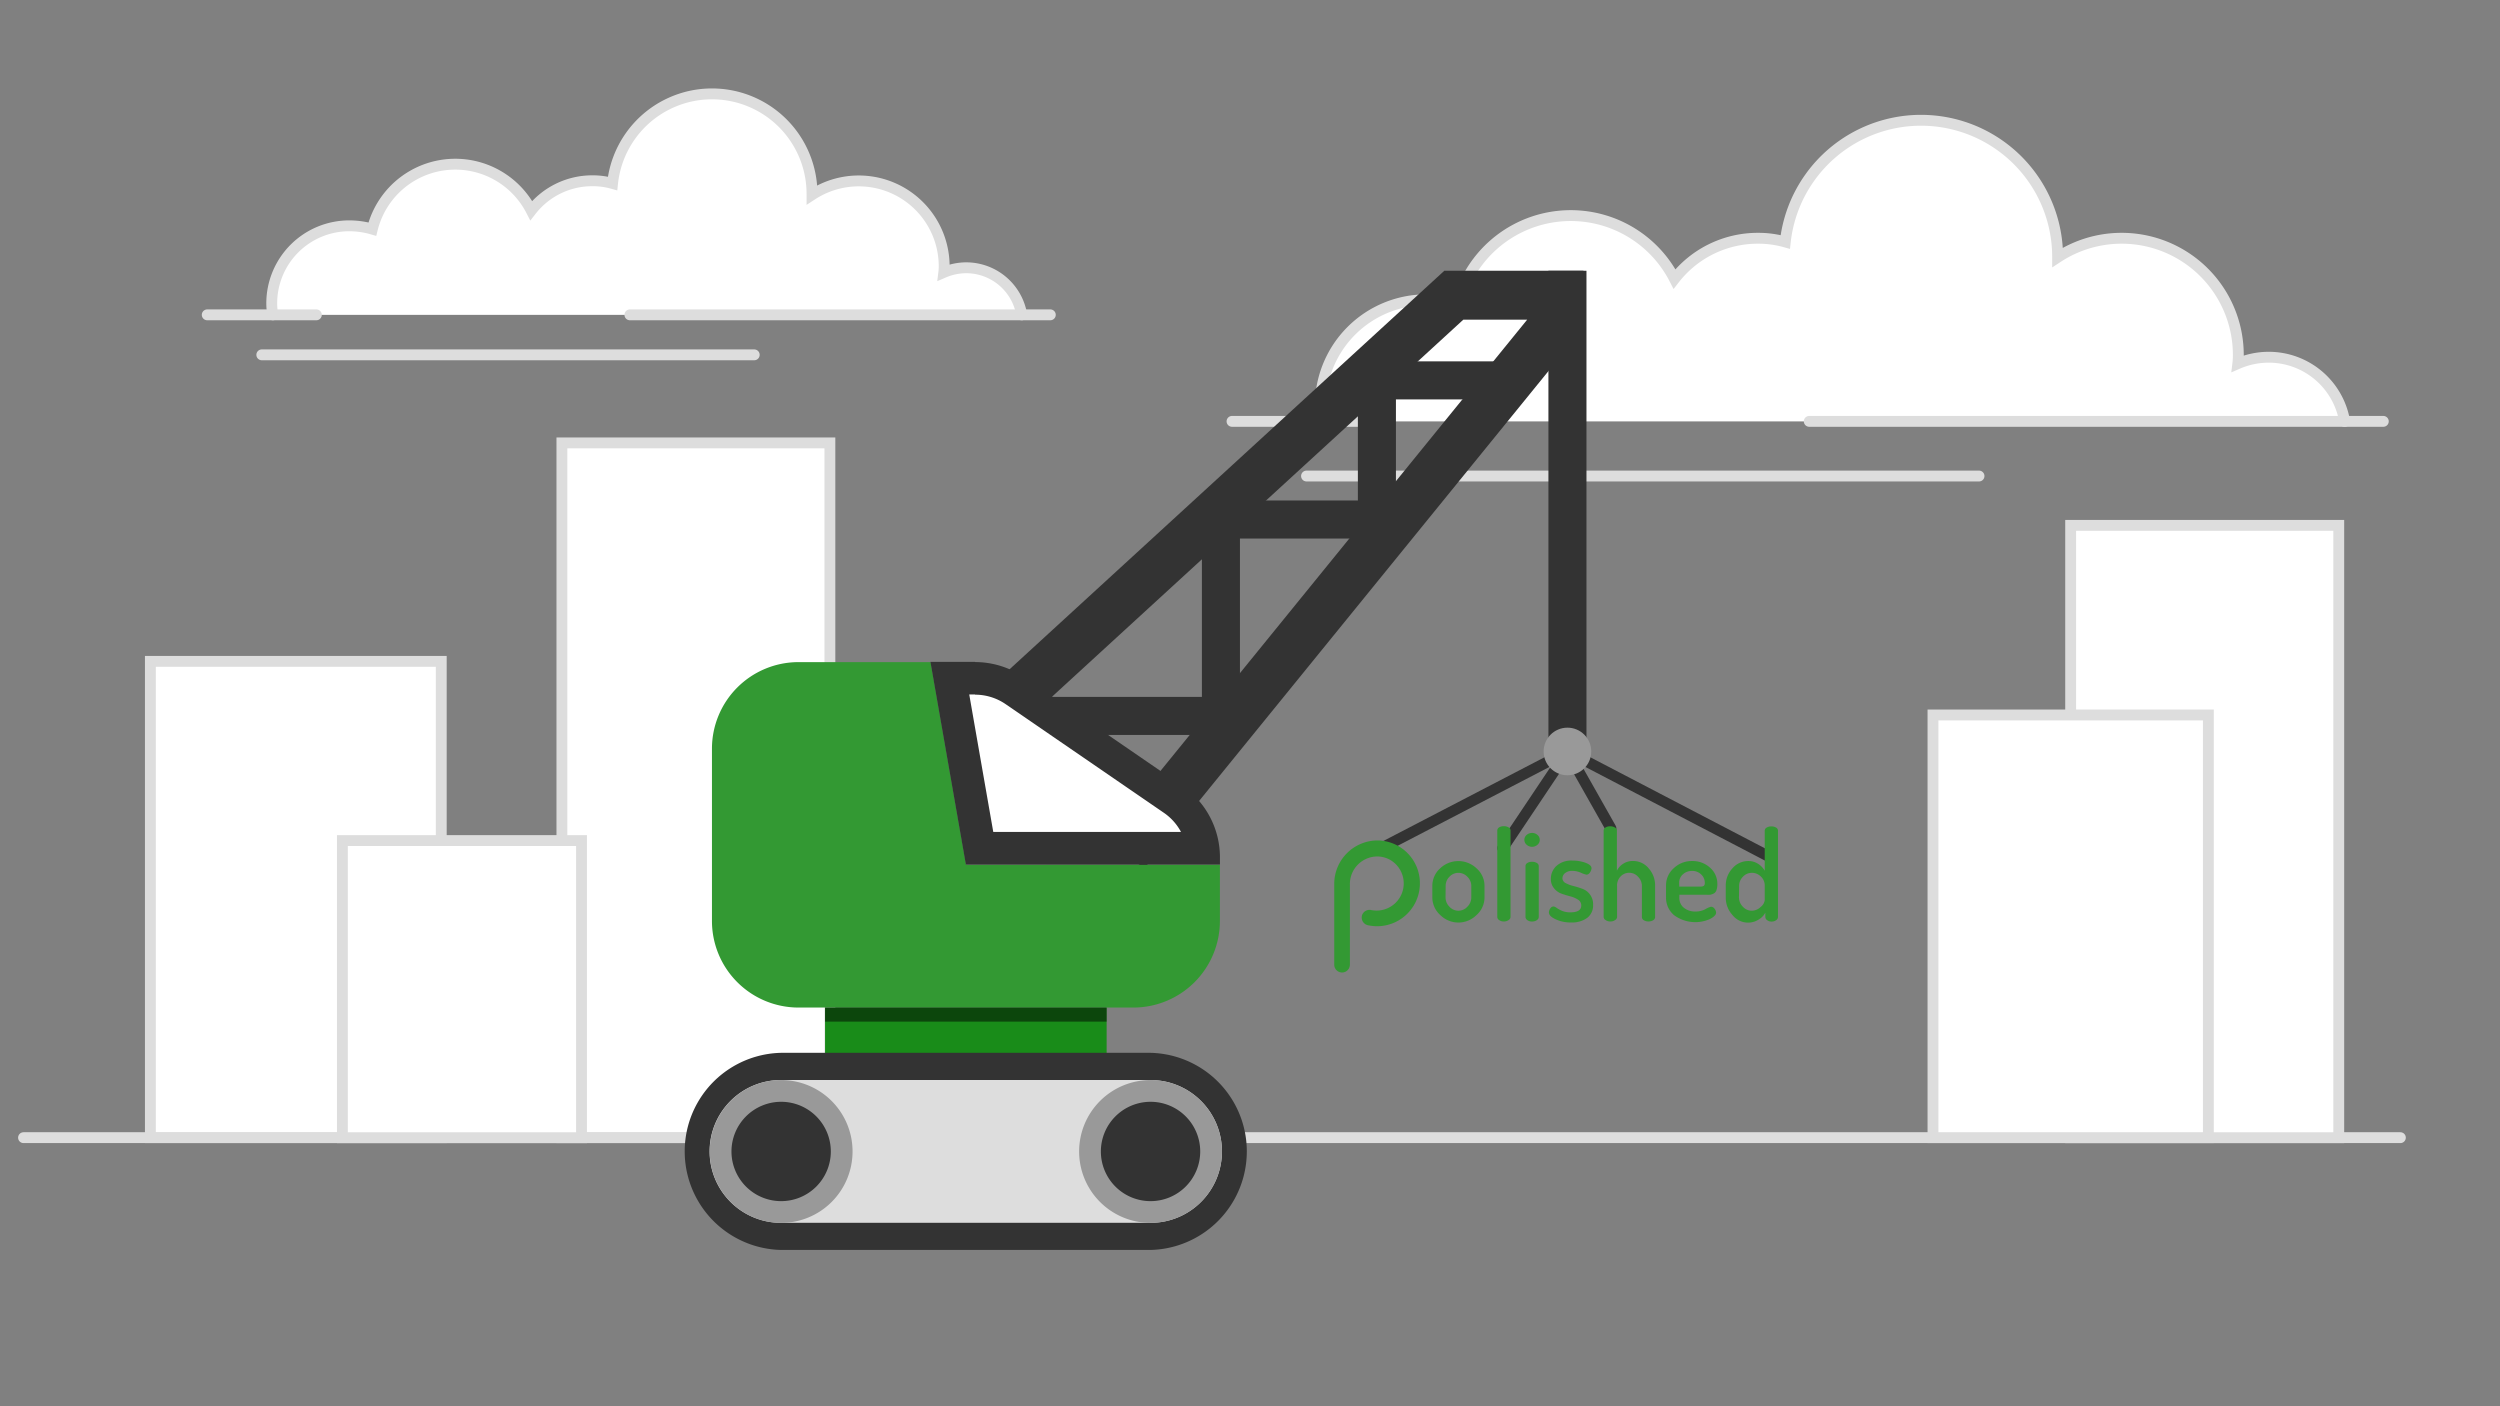 <svg xmlns="http://www.w3.org/2000/svg" viewBox="0 0 460 258.75"><rect x="0" y="0" width="460" height="258.75" fill="#808080" stroke="none"/><defs><style>.cls-1{isolation:isolate;}.cls-12,.cls-2{fill:#fff;}.cls-2,.cls-3{stroke:#ddd;}.cls-2,.cls-3,.cls-4{stroke-linecap:round;stroke-width:2px;}.cls-2,.cls-3,.cls-4,.cls-6{stroke-miterlimit:10;}.cls-3,.cls-4,.cls-6{fill:none;}.cls-4,.cls-6{stroke:#333;}.cls-5{fill:#333;}.cls-6{stroke-width:7px;}.cls-7{fill:#198c19;}.cls-8{fill:#ddd;}.cls-9{fill:#999;}.cls-10{fill:#393;}.cls-11{opacity:0.5;mix-blend-mode:darken;}</style></defs><title>step-build-logo</title><g class="cls-1"><g id="Layer_1" data-name="Layer 1"><path class="cls-2" d="M243.19,77.53a14.64,14.64,0,0,1-.25-2.88,19.49,19.49,0,0,1,19.49-19.49,20.7,20.7,0,0,1,5.75.84,21.46,21.46,0,0,1,39.93-4.67,19.41,19.41,0,0,1,15.31-7.49,18.27,18.27,0,0,1,5.07.68,25.13,25.13,0,0,1,50.11,2.72v.12a21.47,21.47,0,0,1,33.25,18,12.58,12.58,0,0,1-.09,1.55,14.36,14.36,0,0,1,5.66-1.18,14.17,14.17,0,0,1,14,11.82"/><line class="cls-2" x1="332.9" y1="77.53" x2="438.53" y2="77.53"/><line class="cls-2" x1="240.4" y1="87.59" x2="364.14" y2="87.59"/><line class="cls-2" x1="226.69" y1="77.53" x2="254.11" y2="77.53"/><path class="cls-2" d="M50.21,57.93A10.72,10.72,0,0,1,50,55.82,14.27,14.27,0,0,1,64.3,41.55a15.16,15.16,0,0,1,4.21.61,15.72,15.72,0,0,1,29.24-3.42A14.22,14.22,0,0,1,109,33.26a13.38,13.38,0,0,1,3.71.5,18.4,18.4,0,0,1,36.7,2v.09A15.72,15.72,0,0,1,173.73,49a9.21,9.21,0,0,1-.07,1.13,10.52,10.52,0,0,1,4.15-.86A10.37,10.37,0,0,1,188,57.93"/><line class="cls-2" x1="115.9" y1="57.93" x2="193.26" y2="57.93"/><line class="cls-2" x1="48.17" y1="65.29" x2="138.78" y2="65.29"/><line class="cls-2" x1="38.13" y1="57.93" x2="58.21" y2="57.93"/><rect class="cls-2" x="27.67" y="121.69" width="53.52" height="87.64"/><rect class="cls-2" x="103.39" y="81.49" width="49.31" height="127.84"/><line class="cls-3" x1="4.33" y1="209.33" x2="441.67" y2="209.33"/><line class="cls-4" x1="288.41" y1="138.27" x2="276.51" y2="156.05"/><line class="cls-4" x1="296.41" y1="152.42" x2="288.41" y2="138.27"/><line class="cls-4" x1="325.63" y1="157.68" x2="288.41" y2="138.27"/><line class="cls-4" x1="254.18" y1="156.05" x2="288.41" y2="138.27"/><path class="cls-5" d="M281,58.82l-72.17,88.81L188,133.3l81.25-74.48H281m10.35-9h-25.6l-92.17,84.49,37,25.44,80.77-99.39V49.82Z"/><polyline class="cls-6" points="185.04 131.73 224.65 131.73 224.65 95.59 253.35 95.59 253.35 69.99 277.45 69.99"/><rect class="cls-7" x="151.81" y="185.39" width="51.81" height="13.34"/><path class="cls-8" d="M143.73,227.5a15.64,15.64,0,1,1,0-31.27h68a15.64,15.64,0,0,1,0,31.27Z"/><path class="cls-5" d="M211.7,198.73a13.14,13.14,0,0,1,13.14,13.14h0A13.14,13.14,0,0,1,211.7,225h-68a13.14,13.14,0,0,1-13.14-13.14h0a13.14,13.14,0,0,1,13.14-13.14h68m0-5h-68a18.14,18.14,0,0,0,0,36.27h68a18.14,18.14,0,0,0,0-36.27Z"/><path class="cls-5" d="M143.73,223a11.14,11.14,0,1,1,11.14-11.14A11.15,11.15,0,0,1,143.73,223Z"/><path class="cls-9" d="M143.73,202.73a9.14,9.14,0,1,1-9.14,9.14,9.15,9.15,0,0,1,9.14-9.14m0-4a13.14,13.14,0,1,0,13.14,13.14,13.14,13.14,0,0,0-13.14-13.14Z"/><path class="cls-5" d="M211.7,223a11.14,11.14,0,1,1,11.14-11.14A11.15,11.15,0,0,1,211.7,223Z"/><path class="cls-9" d="M211.7,202.73a9.14,9.14,0,1,1-9.14,9.14,9.15,9.15,0,0,1,9.14-9.14m0-4a13.14,13.14,0,1,0,13.14,13.14,13.14,13.14,0,0,0-13.14-13.14Z"/><path class="cls-10" d="M224.46,159.11v10.35a15.93,15.93,0,0,1-15.93,15.93H146.9A15.93,15.93,0,0,1,131,169.46v-31.7a15.93,15.93,0,0,1,15.93-15.93h24.3l6.52,37.29Z"/><rect class="cls-11" x="151.81" y="185.39" width="51.81" height="2.59"/><path class="cls-12" d="M180.24,156.11l-5.47-31.29h4.64a12.91,12.91,0,0,1,7.33,2.27l29.12,20a12.93,12.93,0,0,1,5.5,9Z"/><path class="cls-5" d="M179.41,127.82a9.91,9.91,0,0,1,5.62,1.74l29.13,20a9.93,9.93,0,0,1,3.14,3.51H182.76l-4.42-25.29h1.07m0-6H171.2l6.52,37.29h46.75v-1.32a15.93,15.93,0,0,0-6.91-13.13l-29.13-20a16,16,0,0,0-9-2.8Z"/><line class="cls-6" x1="288.41" y1="49.82" x2="288.41" y2="138.27"/><circle class="cls-9" cx="288.41" cy="138.27" r="4.38"/><rect class="cls-2" x="63" y="154.67" width="44" height="54.67"/><rect class="cls-2" x="381" y="96.67" width="49.33" height="112.67"/><rect class="cls-2" x="355.67" y="131.55" width="50.67" height="77.78"/><path class="cls-10" d="M261.26,162.5a7.88,7.88,0,0,1-9.58,7.74,1.45,1.45,0,0,1-1-2h0a1.45,1.45,0,0,1,1.62-.79,5,5,0,0,0,3.23-9.37,5,5,0,0,0-2.15-.49,5.07,5.07,0,0,0-5,5.07v14.84a1.44,1.44,0,0,1-1.44,1.44h0a1.44,1.44,0,0,1-1.44-1.44V162.64a8,8,0,0,1,7.93-8,7.87,7.87,0,0,1,7.83,7.83Z"/><path class="cls-10" d="M263.55,165.13V163a4.32,4.32,0,0,1,1.41-3.2,4.86,4.86,0,0,1,6.75,0,4.27,4.27,0,0,1,1.44,3.21v2.13a4.35,4.35,0,0,1-1.45,3.21,4.73,4.73,0,0,1-6.71,0A4.36,4.36,0,0,1,263.55,165.13Zm2.43,0a2.42,2.42,0,0,0,.7,1.69,2.22,2.22,0,0,0,3.33,0,2.4,2.4,0,0,0,.71-1.69V163a2.34,2.34,0,0,0-.71-1.66,2.25,2.25,0,0,0-3.33,0A2.36,2.36,0,0,0,266,163Z"/><path class="cls-10" d="M275.5,168.74V152.81a.66.66,0,0,1,.34-.57,1.56,1.56,0,0,1,.87-.22,1.63,1.63,0,0,1,.87.22.65.65,0,0,1,.36.57v15.93a.7.7,0,0,1-.37.56,1.48,1.48,0,0,1-.86.25,1.41,1.41,0,0,1-.86-.25A.71.71,0,0,1,275.5,168.74Z"/><path class="cls-10" d="M280.48,154.53a1.17,1.17,0,0,1,.42-.9,1.53,1.53,0,0,1,2,0,1.18,1.18,0,0,1,0,1.8,1.49,1.49,0,0,1-2,0A1.18,1.18,0,0,1,280.48,154.53Zm.21,14.22v-9.39a.66.66,0,0,1,.34-.57,1.56,1.56,0,0,1,.87-.22,1.61,1.61,0,0,1,.88.22.65.65,0,0,1,.35.57v9.39a.7.7,0,0,1-.36.56,1.46,1.46,0,0,1-.87.25,1.41,1.41,0,0,1-.86-.25A.71.71,0,0,1,280.69,168.74Z"/><path class="cls-10" d="M285,167.88a1.3,1.3,0,0,1,.25-.72.71.71,0,0,1,.6-.37,1.15,1.15,0,0,1,.58.27,5.28,5.28,0,0,0,1,.54,3.82,3.82,0,0,0,1.52.27q2,0,2-1.26a1.21,1.21,0,0,0-.58-1.06,4.75,4.75,0,0,0-1.4-.61q-.82-.22-1.64-.5a3.16,3.16,0,0,1-1.39-1,2.6,2.6,0,0,1-.58-1.75,3.21,3.21,0,0,1,1-2.34,4.06,4.06,0,0,1,3-1,6.77,6.77,0,0,1,2.4.41q1.08.41,1.08,1a1.49,1.49,0,0,1-.27.75.77.77,0,0,1-.66.43,4.63,4.63,0,0,1-1-.35,4,4,0,0,0-1.55-.35,2.07,2.07,0,0,0-1.4.42,1.23,1.23,0,0,0-.47.93,1,1,0,0,0,.58.89,5.77,5.77,0,0,0,1.42.54,15.32,15.32,0,0,1,1.64.51,3,3,0,0,1,2,3,2.85,2.85,0,0,1-1.07,2.35,4.71,4.71,0,0,1-3,.85,6.29,6.29,0,0,1-2.82-.58Q285,168.58,285,167.88Z"/><path class="cls-10" d="M295.07,168.74V152.83a.66.66,0,0,1,.34-.57,1.56,1.56,0,0,1,.87-.22,1.63,1.63,0,0,1,.87.22.65.65,0,0,1,.36.57v7.37a3.27,3.27,0,0,1,3-1.78,3.68,3.68,0,0,1,2.84,1.35,4.69,4.69,0,0,1,1.19,3.22v5.75a.67.67,0,0,1-.37.59,1.64,1.64,0,0,1-.86.22,1.61,1.61,0,0,1-.83-.22.66.66,0,0,1-.37-.59V163a2.37,2.37,0,0,0-.7-1.67,2.18,2.18,0,0,0-1.65-.74,2.15,2.15,0,0,0-1.55.66,2.34,2.34,0,0,0-.67,1.75v5.74a.7.7,0,0,1-.37.56,1.48,1.48,0,0,1-.86.25,1.41,1.41,0,0,1-.86-.25A.7.7,0,0,1,295.07,168.74Z"/><path class="cls-10" d="M306.55,165.13v-2.2a4.2,4.2,0,0,1,1.41-3.17,4.79,4.79,0,0,1,3.41-1.33,4.73,4.73,0,0,1,3.26,1.21,3.9,3.9,0,0,1,1.36,3,3.35,3.35,0,0,1-.16,1.15,1.07,1.07,0,0,1-.51.62,2.22,2.22,0,0,1-.65.22,5.33,5.33,0,0,1-.79,0H309v.54a2.29,2.29,0,0,0,.83,1.86,3.32,3.32,0,0,0,2.18.69,3.82,3.82,0,0,0,1.8-.44,3.8,3.8,0,0,1,1-.44.82.82,0,0,1,.67.37,1.21,1.21,0,0,1,.28.72q0,.57-1.11,1.16a6.59,6.59,0,0,1-6.61-.69A4.16,4.16,0,0,1,306.55,165.13Zm2.43-2h3.85a1.19,1.19,0,0,0,.68-.14.68.68,0,0,0,.17-.55,2.06,2.06,0,0,0-.67-1.55,2.33,2.33,0,0,0-1.67-.64,2.46,2.46,0,0,0-1.67.61,2,2,0,0,0-.7,1.54Z"/><path class="cls-10" d="M317.54,165.13V163a4.64,4.64,0,0,1,1.22-3.22,3.82,3.82,0,0,1,2.93-1.35,3.24,3.24,0,0,1,1.81.52,3.61,3.61,0,0,1,1.21,1.27v-7.37a.65.65,0,0,1,.35-.57,1.61,1.61,0,0,1,.88-.22,1.57,1.57,0,0,1,.87.22.66.66,0,0,1,.34.57v15.91a.7.7,0,0,1-.35.56,1.41,1.41,0,0,1-.86.25,1.24,1.24,0,0,1-.78-.26.72.72,0,0,1-.34-.56v-.82a3.19,3.19,0,0,1-1.26,1.29,3.65,3.65,0,0,1-4.79-.86A4.73,4.73,0,0,1,317.54,165.13Zm2.43,0a2.43,2.43,0,0,0,.7,1.69,2.18,2.18,0,0,0,1.65.75,2.34,2.34,0,0,0,1.65-.7,1.9,1.9,0,0,0,.74-1.21V163a2.25,2.25,0,0,0-.72-1.73,2.35,2.35,0,0,0-1.65-.67,2.23,2.23,0,0,0-1.66.74A2.34,2.34,0,0,0,320,163Z"/></g></g></svg>